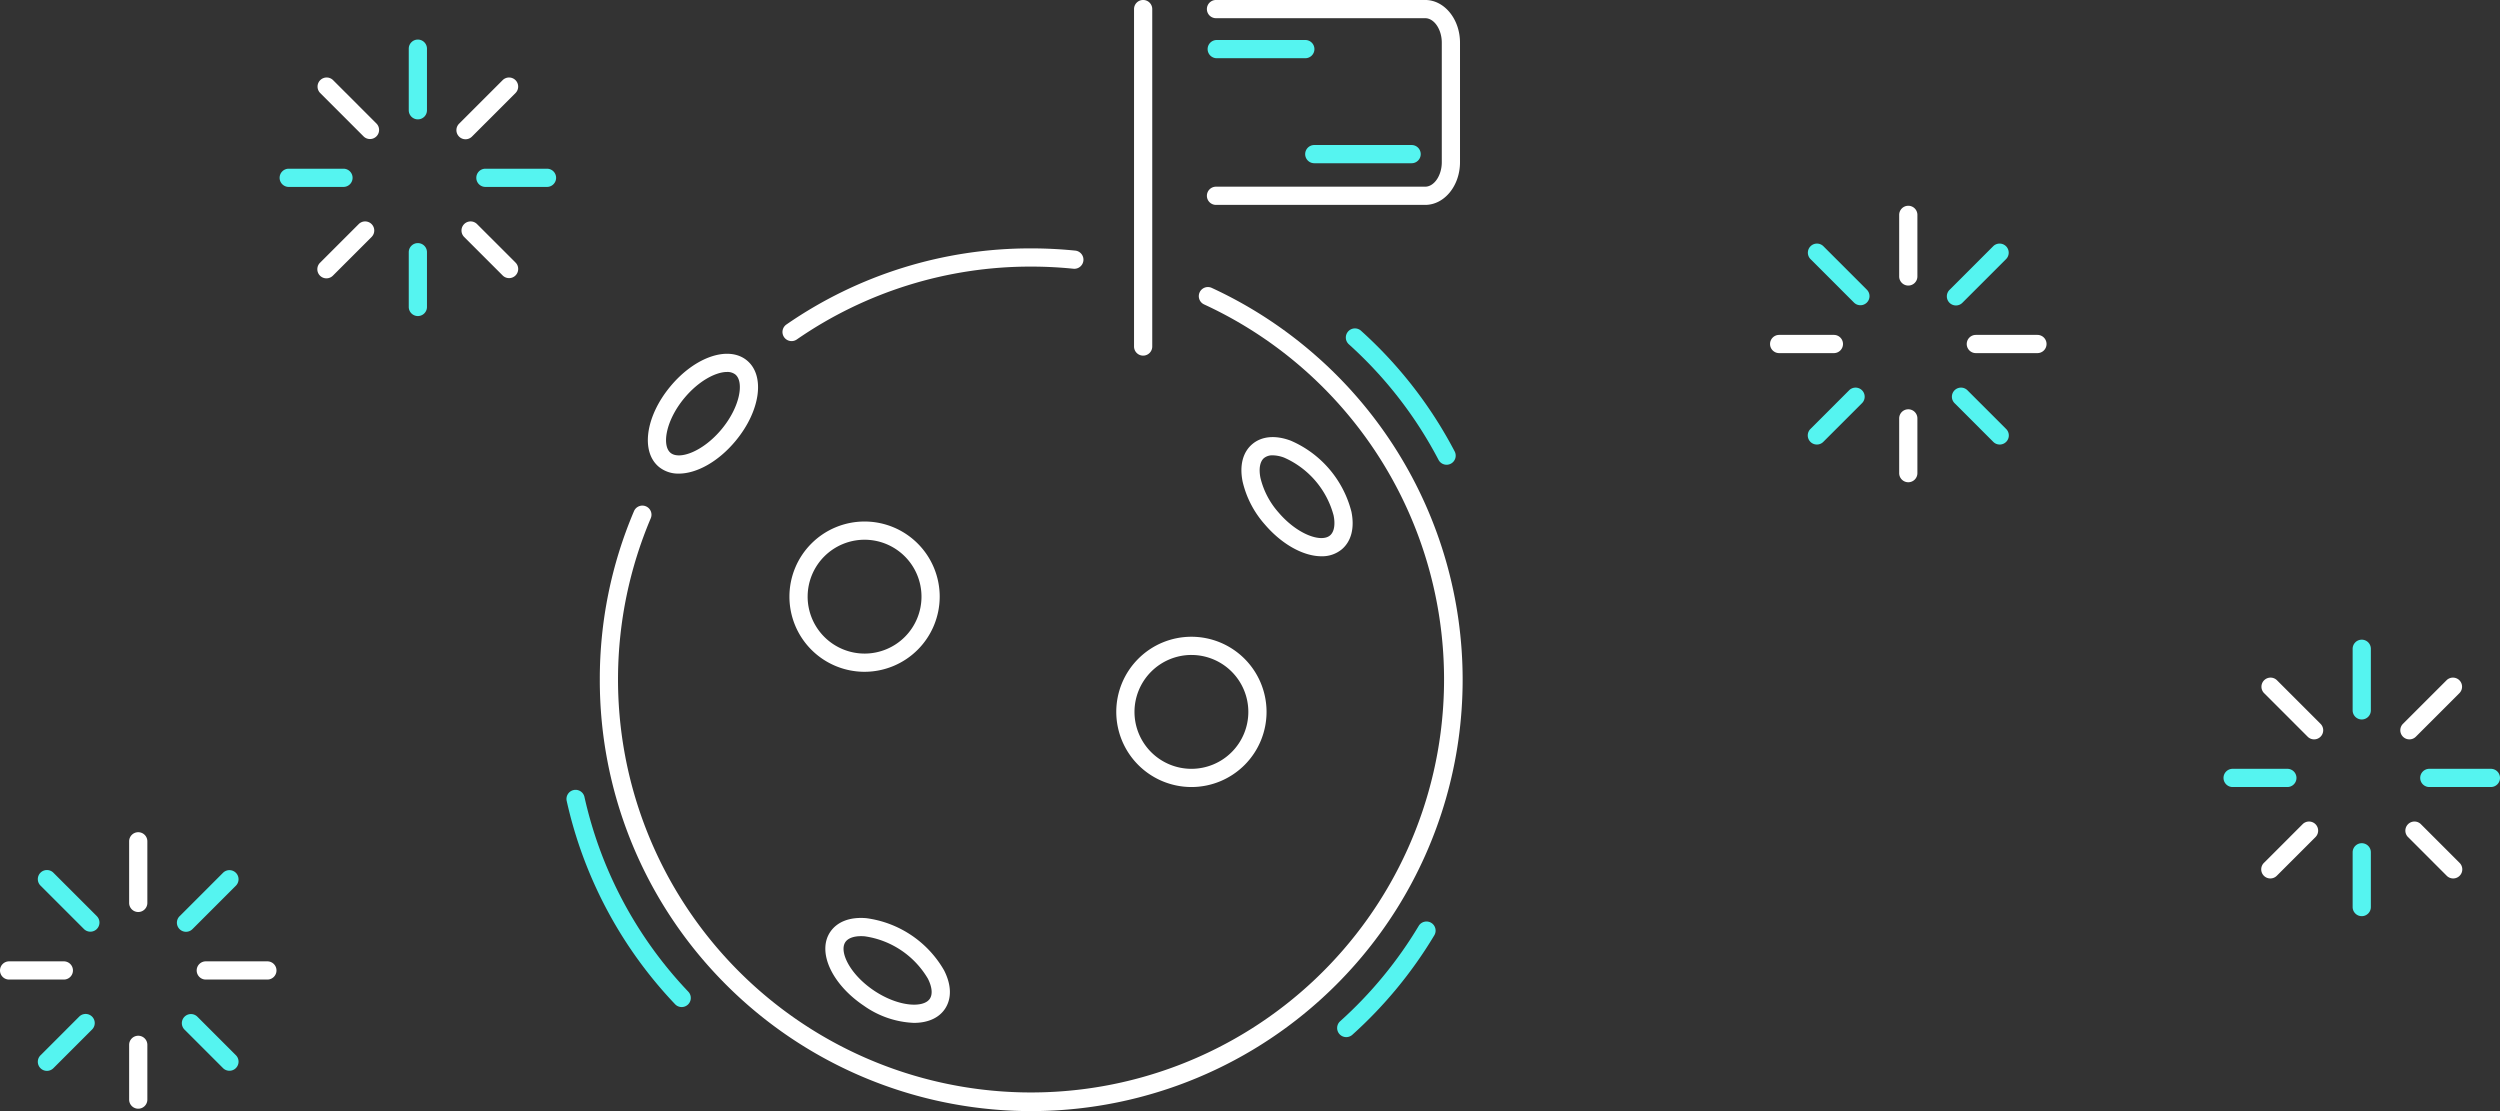 <svg xmlns="http://www.w3.org/2000/svg" width="549" height="244" viewBox="0 0 549 244">
  <rect x="0" y="0" width="549" height="244" fill="#333333" stroke="none"/>
  <g id="Group_2009" data-name="Group 2009" transform="translate(-2439.466 -442.904)">
    <path id="Path_9160" data-name="Path 9160" d="M2729.343,521.823a94.736,94.736,0,0,0-23.742-15.681,2,2,0,1,0-1.678,3.63,90.7,90.7,0,1,1-121.567,46.983,2,2,0,1,0-3.681-1.563,94.113,94.113,0,0,0-7.492,36.985,94.407,94.407,0,0,0,26.022,65.215,94.73,94.73,0,0,0,132.064,5.2,94.676,94.676,0,0,0,.074-140.774Z" fill="#fff"/>
    <path id="Path_9161" data-name="Path 9161" d="M2613.3,517.811a1.989,1.989,0,0,0,1.134-.355,90.205,90.205,0,0,1,51.476-16.006,91.877,91.877,0,0,1,9.279.469,2,2,0,1,0,.405-3.981,96.4,96.4,0,0,0-9.684-.488,94.176,94.176,0,0,0-53.748,16.715,2,2,0,0,0,1.138,3.646Z" fill="#fff"/>
    <path id="Path_9162" data-name="Path 9162" d="M2690.5,521a2,2,0,0,0,2-2V444.9a2,2,0,1,0-4,0V519A2,2,0,0,0,2690.5,521Z" fill="#fff"/>
    <path id="Path_9163" data-name="Path 9163" d="M2706.5,487.9h45.934c4.217,0,7.649-4.206,7.649-9.375v-26.25c0-5.169-3.432-9.375-7.649-9.375H2706.5a2,2,0,0,0,0,4h45.934c1.978,0,3.649,2.462,3.649,5.375v26.25c0,2.913-1.671,5.375-3.649,5.375H2706.5a2,2,0,0,0,0,4Z" fill="#fff"/>
    <path id="Path_9164" data-name="Path 9164" d="M2584.166,545.437a6.7,6.7,0,0,0,4.374,1.47c3.906,0,8.684-2.611,12.484-7.206,5.422-6.553,6.51-14.3,2.479-17.636h0c-4.031-3.338-11.439-.817-16.859,5.736S2580.133,542.1,2584.166,545.437Zm5.559-15.085c3.123-3.775,6.916-5.764,9.389-5.764a2.825,2.825,0,0,1,1.838.559c1.94,1.605,1.065,7.08-3.01,12s-9.291,6.809-11.226,5.2S2585.65,535.275,2589.725,530.352Z" fill="#fff"/>
    <path id="Path_9165" data-name="Path 9165" d="M2629.183,663.771a20.433,20.433,0,0,0,10.972,3.757c2.972,0,5.446-1.015,6.823-3.071,1.512-2.257,1.442-5.269-.2-8.478a23.219,23.219,0,0,0-17.087-11.446c-3.6-.3-6.4.785-7.916,3.042C2618.864,651.924,2622.117,659.037,2629.183,663.771ZM2625.1,649.8c.569-.852,1.811-1.317,3.465-1.317.256,0,.523.012.8.035a19.277,19.277,0,0,1,13.854,9.279c.936,1.833,1.095,3.448.437,4.431-1.4,2.093-6.935,1.774-12.246-1.783S2623.7,651.894,2625.1,649.8Z" fill="#fff"/>
    <path id="Path_9166" data-name="Path 9166" d="M2729.655,565.06a6.756,6.756,0,0,0,4.49-1.54c2.066-1.764,2.812-4.682,2.1-8.215a23.222,23.222,0,0,0-13.355-15.641c-3.378-1.256-6.377-.976-8.444.789s-2.812,4.682-2.1,8.215a21.508,21.508,0,0,0,4.853,9.38C2721.025,562.53,2725.774,565.06,2729.655,565.06Zm-12.611-21.566a2.909,2.909,0,0,1,1.925-.6,7.387,7.387,0,0,1,2.527.518,19.278,19.278,0,0,1,10.828,12.68c.406,2.017.123,3.616-.777,4.385-1.914,1.631-7.157-.168-11.308-5.029a17.721,17.721,0,0,1-3.972-7.571C2715.86,545.861,2716.144,544.263,2717.044,543.494Z" fill="#fff"/>
    <path id="Path_9167" data-name="Path 9167" d="M2645.825,573.93a16.5,16.5,0,1,0-16.5,16.5A16.519,16.519,0,0,0,2645.825,573.93Zm-29,0a12.5,12.5,0,1,1,12.5,12.5A12.516,12.516,0,0,1,2616.823,573.93Z" fill="#fff"/>
    <path id="Path_9168" data-name="Path 9168" d="M2701.1,615.735a16.5,16.5,0,1,0-16.5-16.5A16.52,16.52,0,0,0,2701.1,615.735Zm0-29a12.5,12.5,0,1,1-12.5,12.5A12.517,12.517,0,0,1,2701.1,586.733Z" fill="#fff"/>
    <path id="Path_9169" data-name="Path 9169" d="M2971.074,623.874a2,2,0,0,0-2.828,2.828l8.5,8.5a2,2,0,1,0,2.828-2.828Z" fill="#fff"/>
    <path id="Path_9170" data-name="Path 9170" d="M2939.47,592.27a2,2,0,0,0-2.828,2.828l9.562,9.562a2,2,0,1,0,2.828-2.828Z" fill="#fff"/>
    <path id="Path_9171" data-name="Path 9171" d="M2958.107,628.072a2,2,0,0,0-2,2v12.022a2,2,0,0,0,4,0V630.072A2,2,0,0,0,2958.107,628.072Z" fill="#55f4f0"/>
    <path id="Path_9172" data-name="Path 9172" d="M2958.107,583.378a2,2,0,0,0-2,2V598.9a2,2,0,0,0,4,0V585.378A2,2,0,0,0,2958.107,583.378Z" fill="#55f4f0"/>
    <path id="Path_9173" data-name="Path 9173" d="M2945.142,623.874l-8.5,8.5a2,2,0,1,0,2.828,2.828l8.5-8.5a2,2,0,0,0-2.828-2.828Z" fill="#fff"/>
    <path id="Path_9174" data-name="Path 9174" d="M2970.012,604.66l9.562-9.562a2,2,0,0,0-2.828-2.828l-9.562,9.562a2,2,0,1,0,2.828,2.828Z" fill="#fff"/>
    <path id="Path_9175" data-name="Path 9175" d="M2943.771,613.735a2,2,0,0,0-2-2H2929.75a2,2,0,0,0,0,4h12.021A2,2,0,0,0,2943.771,613.735Z" fill="#55f4f0"/>
    <path id="Path_9176" data-name="Path 9176" d="M2986.466,611.735h-13.524a2,2,0,0,0,0,4h13.524a2,2,0,0,0,0-4Z" fill="#55f4f0"/>
    <path id="Path_9177" data-name="Path 9177" d="M2871.493,528.586a2,2,0,0,0-2.828,2.828l8.5,8.5a2,2,0,1,0,2.828-2.828Z" fill="#55f4f0"/>
    <path id="Path_9178" data-name="Path 9178" d="M2839.889,496.981a2,2,0,1,0-2.828,2.829l9.562,9.562a2,2,0,0,0,2.828-2.828Z" fill="#55f4f0"/>
    <path id="Path_9179" data-name="Path 9179" d="M2858.526,532.785a2,2,0,0,0-2,2v12.021a2,2,0,0,0,4,0V534.785A2,2,0,0,0,2858.526,532.785Z" fill="#fff"/>
    <path id="Path_9180" data-name="Path 9180" d="M2858.526,488.09a2,2,0,0,0-2,2v13.523a2,2,0,0,0,4,0V490.09A2,2,0,0,0,2858.526,488.09Z" fill="#fff"/>
    <path id="Path_9181" data-name="Path 9181" d="M2845.561,528.586l-8.5,8.5a2,2,0,1,0,2.828,2.828l8.5-8.5a2,2,0,0,0-2.828-2.828Z" fill="#55f4f0"/>
    <path id="Path_9182" data-name="Path 9182" d="M2870.431,509.372l9.562-9.562a2,2,0,1,0-2.828-2.829l-9.562,9.563a2,2,0,1,0,2.828,2.828Z" fill="#55f4f0"/>
    <path id="Path_9183" data-name="Path 9183" d="M2844.189,518.448a2,2,0,0,0-2-2h-12.02a2,2,0,0,0,0,4h12.02A2,2,0,0,0,2844.189,518.448Z" fill="#fff"/>
    <path id="Path_9184" data-name="Path 9184" d="M2886.885,516.448h-13.524a2,2,0,0,0,0,4h13.524a2,2,0,0,0,0-4Z" fill="#fff"/>
    <path id="Path_9185" data-name="Path 9185" d="M2544.2,492.09a2,2,0,0,0-2.828,2.828l8.5,8.5a2,2,0,0,0,2.828-2.828Z" fill="#fff"/>
    <path id="Path_9186" data-name="Path 9186" d="M2512.591,460.485a2,2,0,0,0-2.828,2.828l9.562,9.563a2,2,0,0,0,2.828-2.828Z" fill="#fff"/>
    <path id="Path_9187" data-name="Path 9187" d="M2531.229,496.289a2,2,0,0,0-2,2V510.31a2,2,0,0,0,4,0V498.289A2,2,0,0,0,2531.229,496.289Z" fill="#55f4f0"/>
    <path id="Path_9188" data-name="Path 9188" d="M2531.229,451.594a2,2,0,0,0-2,2v13.523a2,2,0,1,0,4,0V453.594A2,2,0,0,0,2531.229,451.594Z" fill="#55f4f0"/>
    <path id="Path_9189" data-name="Path 9189" d="M2518.263,492.09l-8.5,8.5a2,2,0,1,0,2.828,2.828l8.5-8.5a2,2,0,0,0-2.828-2.828Z" fill="#fff"/>
    <path id="Path_9190" data-name="Path 9190" d="M2543.133,472.876l9.562-9.563a2,2,0,0,0-2.828-2.828l-9.562,9.563a2,2,0,1,0,2.828,2.828Z" fill="#fff"/>
    <path id="Path_9191" data-name="Path 9191" d="M2516.893,481.952a2,2,0,0,0-2-2h-12.022a2,2,0,0,0,0,4h12.022A2,2,0,0,0,2516.893,481.952Z" fill="#55f4f0"/>
    <path id="Path_9192" data-name="Path 9192" d="M2559.587,479.952h-13.524a2,2,0,0,0,0,4h13.524a2,2,0,0,0,0-4Z" fill="#55f4f0"/>
    <path id="Path_9193" data-name="Path 9193" d="M2482.79,666.154a2,2,0,0,0-2.828,2.828l8.5,8.5a2,2,0,0,0,2.828-2.828Z" fill="#55f4f0"/>
    <path id="Path_9194" data-name="Path 9194" d="M2451.186,634.55a2,2,0,0,0-2.829,2.828l9.563,9.562a2,2,0,0,0,2.828-2.828Z" fill="#55f4f0"/>
    <path id="Path_9195" data-name="Path 9195" d="M2469.824,670.353a2,2,0,0,0-2,2v12.021a2,2,0,0,0,4,0V672.353A2,2,0,0,0,2469.824,670.353Z" fill="#fff"/>
    <path id="Path_9196" data-name="Path 9196" d="M2469.824,625.658a2,2,0,0,0-2,2v13.524a2,2,0,0,0,4,0V627.658A2,2,0,0,0,2469.824,625.658Z" fill="#fff"/>
    <path id="Path_9197" data-name="Path 9197" d="M2456.857,666.154l-8.5,8.5a2,2,0,0,0,2.829,2.828l8.5-8.5a2,2,0,0,0-2.829-2.828Z" fill="#55f4f0"/>
    <path id="Path_9198" data-name="Path 9198" d="M2481.728,646.94l9.562-9.562a2,2,0,0,0-2.828-2.828l-9.563,9.562a2,2,0,0,0,2.829,2.828Z" fill="#55f4f0"/>
    <path id="Path_9199" data-name="Path 9199" d="M2455.486,656.016a2,2,0,0,0-2-2h-12.02a2,2,0,0,0,0,4h12.02A2,2,0,0,0,2455.486,656.016Z" fill="#fff"/>
    <path id="Path_9200" data-name="Path 9200" d="M2498.182,654.016h-13.524a2,2,0,0,0,0,4h13.524a2,2,0,0,0,0-4Z" fill="#fff"/>
    <path id="Path_9201" data-name="Path 9201" d="M2567.834,618.01a2,2,0,1,0-3.9.869,94.556,94.556,0,0,0,23.756,44.525,2,2,0,1,0,2.9-2.754A90.575,90.575,0,0,1,2567.834,618.01Z" fill="#55f4f0"/>
    <path id="Path_9202" data-name="Path 9202" d="M2738.366,515.553a2,2,0,1,0-2.679,2.97,90.756,90.756,0,0,1,19.679,25.367,2,2,0,0,0,1.774,1.072,1.975,1.975,0,0,0,.925-.229,2,2,0,0,0,.844-2.7A94.713,94.713,0,0,0,2738.366,515.553Z" fill="#55f4f0"/>
    <path id="Path_9203" data-name="Path 9203" d="M2753.754,645.552a2,2,0,0,0-2.743.688,90.994,90.994,0,0,1-17.206,20.893,2,2,0,1,0,2.675,2.972,94.967,94.967,0,0,0,17.962-21.81A2,2,0,0,0,2753.754,645.552Z" fill="#55f4f0"/>
    <path id="Path_9204" data-name="Path 9204" d="M2726.082,476.75a2,2,0,0,0,2,2h21.375a2,2,0,0,0,0-4h-21.375A2,2,0,0,0,2726.082,476.75Z" fill="#55f4f0"/>
    <path id="Path_9205" data-name="Path 9205" d="M2726.113,451.688H2706.66a2,2,0,0,0,0,4h19.453a2,2,0,0,0,0-4Z" fill="#55f4f0"/>
  </g>
</svg>
